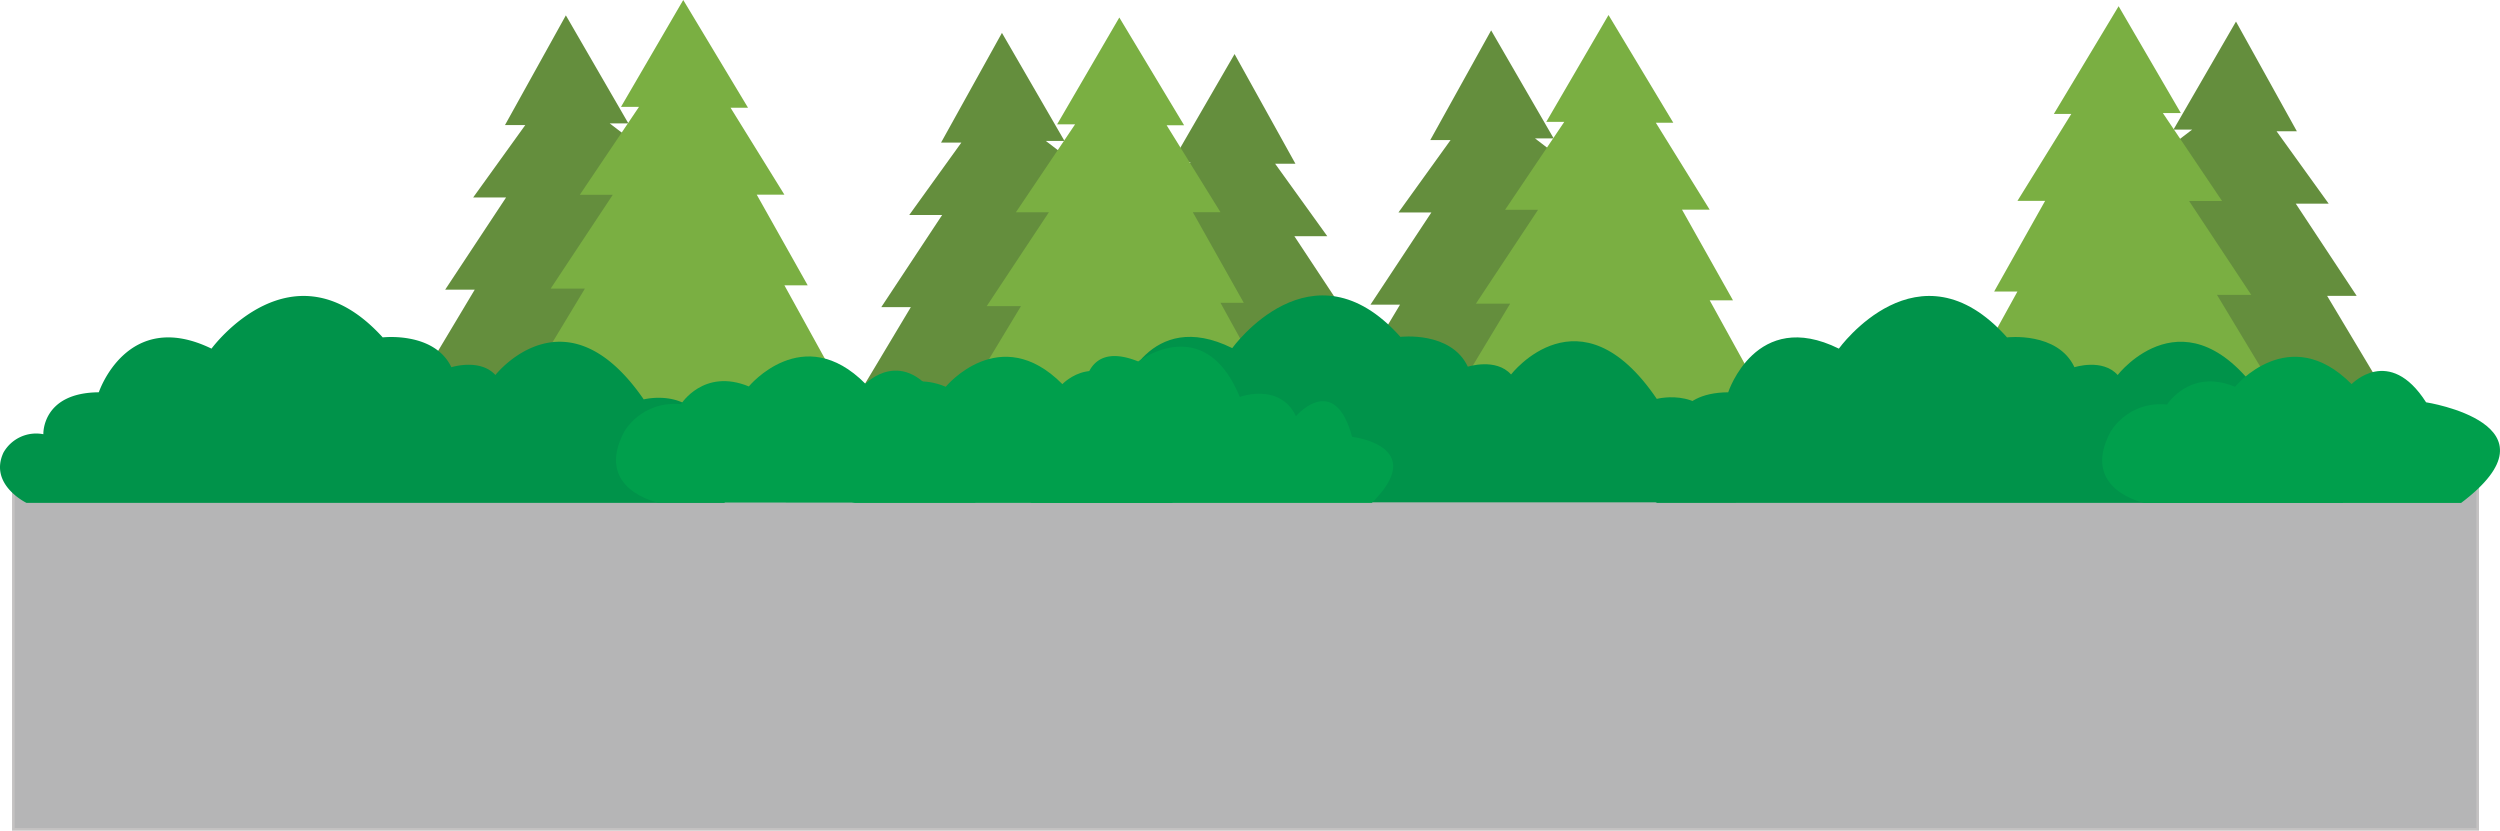 <svg xmlns="http://www.w3.org/2000/svg" viewBox="0 0 1904.44 632.8"><defs><style>.cls-1{fill:#b5b5b6;}.cls-2{fill:none;stroke:#c4c2c2;stroke-miterlimit:10;stroke-width:2px;}.cls-3{fill:#5c2e20;}.cls-4{fill:#648e3d;}.cls-5{fill:#7aaf42;}.cls-6{fill:#00934a;}.cls-7{fill:#009f4c;}</style></defs><title>Asset 10</title><g id="Layer_2" data-name="Layer 2"><g id="Layer_1-2" data-name="Layer 1"><rect class="cls-1" x="10.17" y="344.41" width="1877.27" height="287.39"/><rect class="cls-2" x="10.17" y="344.41" width="1877.27" height="287.39"/><polyline class="cls-3" points="504.4 368.59 539.05 368.59 537.94 307.03 503.84 307.17"/><polyline class="cls-3" points="415.75 343.53 443.91 343.53 443.01 301.35 415.3 301.44"/><polygon class="cls-4" points="361.65 220.64 316.15 296.69 408.5 296.69 474.52 190.97 478.7 104.89 464.49 94.02 478.7 94.02 431.06 11.7 384.68 95.28 400.14 95.28 360.44 150.43 385.52 150.43 339.13 220.64 361.65 220.64"/><polygon class="cls-5" points="392.4 307.99 445.55 219.87 419.47 219.87 466.81 148.38 441.69 148.38 486.78 81.39 473.07 81.39 520.48 0 569.82 82.06 556.51 82.06 597.54 148.31 576.47 148.31 615.28 217.34 597.54 217.34 646.61 306.32 503.84 307.26 392.4 307.99"/><path class="cls-6" d="M20.14,383.06S-8.67,369.19,2.63,344.78a28.61,28.61,0,0,1,30.4-14s-1.34-31.61,42.25-31.94c0,0,21.46-64.54,85.84-33.26,0,0,61.69-84.29,130.43-8.56,0,0,39.23-4.61,52.3,22.72,0,0,21.8-6.92,33.53,5.93,0,0,53.32-67.87,113,18.58,0,0,41.58-10.68,50.63,31.14,0,0,51.3,6.77,10.73,47.67Z"/><polyline class="cls-3" points="1209.25 380.02 1243.9 380.02 1242.8 318.47 1208.7 318.6"/><polyline class="cls-3" points="1120.6 354.97 1148.77 354.97 1147.87 312.78 1120.15 312.87"/><polygon class="cls-4" points="1066.5 232.07 1021 308.12 1113.35 308.12 1179.38 202.4 1183.56 116.32 1169.35 105.45 1183.56 105.45 1135.92 23.14 1089.54 106.71 1105 106.71 1065.3 161.87 1090.37 161.87 1043.99 232.07 1066.5 232.07"/><polygon class="cls-5" points="1097.26 319.42 1150.41 231.31 1124.32 231.31 1171.66 159.81 1146.54 159.81 1191.63 92.82 1177.93 92.82 1225.33 11.43 1274.67 93.49 1261.37 93.49 1302.4 159.74 1281.33 159.74 1320.14 228.77 1302.4 228.77 1351.46 317.76 1208.7 318.69 1097.26 319.42"/><polygon class="cls-4" points="1009.88 250.11 1055.37 326.16 963.02 326.16 897 220.44 892.82 134.36 907.03 123.5 892.82 123.5 940.46 41.18 986.84 124.75 971.38 124.75 1011.08 179.91 986.01 179.91 1032.39 250.11 1009.88 250.11"/><polyline class="cls-3" points="836.59 381.94 871.24 381.94 870.14 320.38 836.04 320.51"/><polyline class="cls-3" points="747.94 356.88 776.11 356.88 775.21 314.69 747.49 314.78"/><polygon class="cls-4" points="693.84 233.98 648.35 310.03 740.69 310.03 806.72 204.31 810.9 118.23 796.69 107.37 810.9 107.37 763.26 25.05 716.88 108.62 732.34 108.62 692.64 163.78 717.71 163.78 671.33 233.98 693.84 233.98"/><polygon class="cls-5" points="724.6 321.33 777.75 233.22 751.66 233.22 799 161.72 773.88 161.72 818.97 94.73 805.27 94.73 852.67 13.34 902.01 95.4 888.71 95.4 929.74 161.66 908.67 161.66 947.48 230.68 929.74 230.68 978.8 319.67 836.04 320.6 724.6 321.33"/><path class="cls-7" d="M501.21,382.82s-49-10.13-25.67-54c0,0,12.84-23.64,43.23-20.94,0,0,17.23-27.69,51.68-13.51,0,0,41.2-50,88.82-2,0,0,28.71-30.06,56.74,13.84,0,0,106.39,16.55,26.68,76.67Z"/><path class="cls-6" d="M800.25,382.67s-28.3-13.88-17.2-38.29c0,0,8.78-17.62,29.86-14,0,0-1.32-31.61,41.49-31.94,0,0,21.07-64.54,84.29-33.26,0,0,60.59-84.29,128.1-8.56,0,0,38.53-4.61,51.37,22.72,0,0,21.4-6.91,32.93,5.93,0,0,52.35-67.87,111,18.59,0,0,40.83-10.69,49.72,31.13,0,0,50.38,6.77,10.54,47.68Z"/><path class="cls-7" d="M785.7,383.06s-36.78-25.89,5.25-44.28c0,0,1.13-33.77,34.52-33,0,0-3.72-48.46,41.2-30.59a.87.87,0,0,0,.84-.09c4.69-3.39,51.28-35,76.93,27.3,0,0,30.39-11.26,42.78,14.63,0,0,29.27-34.15,42.78,15.77,0,0,58.92,6.75,15,50.28Z"/><path class="cls-7" d="M651.23,383.06s-49-10.13-25.67-54c0,0,12.83-23.65,43.23-20.94,0,0,17.23-27.7,51.67-13.51,0,0,41.21-50,88.83-2,0,0,28.71-30.06,56.74,13.85,0,0,106.38,16.55,26.68,76.66Z"/><polyline class="cls-3" points="1629.99 373.32 1595.34 373.32 1596.44 311.76 1630.54 311.9"/><polyline class="cls-3" points="1718.64 348.26 1690.47 348.26 1691.37 306.08 1719.09 306.17"/><polygon class="cls-4" points="1772.74 225.37 1818.23 301.42 1725.89 301.42 1659.86 195.7 1655.68 109.62 1669.89 98.75 1655.68 98.75 1703.32 16.43 1749.7 100.01 1734.24 100.01 1773.94 155.16 1748.87 155.16 1795.25 225.37 1772.74 225.37"/><polygon class="cls-5" points="1741.98 312.72 1688.83 224.6 1714.92 224.6 1667.58 153.1 1692.7 153.1 1647.61 86.12 1661.31 86.12 1613.91 4.73 1564.57 86.79 1577.87 86.79 1536.84 153.04 1557.91 153.04 1519.1 222.07 1536.84 222.07 1487.78 311.05 1630.54 311.99 1741.98 312.72"/><path class="cls-6" d="M1262.36,383.06s-28.3-13.87-17.21-38.28c0,0,8.79-17.62,29.86-14,0,0-1.31-31.61,41.49-31.94,0,0,21.08-64.54,84.3-33.26,0,0,60.59-84.29,128.1-8.56,0,0,38.52-4.61,51.37,22.72,0,0,21.4-6.92,32.92,5.93,0,0,52.36-67.87,111,18.58,0,0,40.84-10.68,49.73,31.14,0,0,50.38,6.77,10.53,47.67Z"/><path class="cls-7" d="M1633.34,383.06s-49-10.13-25.67-54c0,0,12.83-23.65,43.23-20.94,0,0,17.22-27.7,51.67-13.51,0,0,41.2-50,88.83-2,0,0,28.7-30.06,56.73,13.85,0,0,106.39,16.55,26.69,76.66Z"/></g></g></svg>